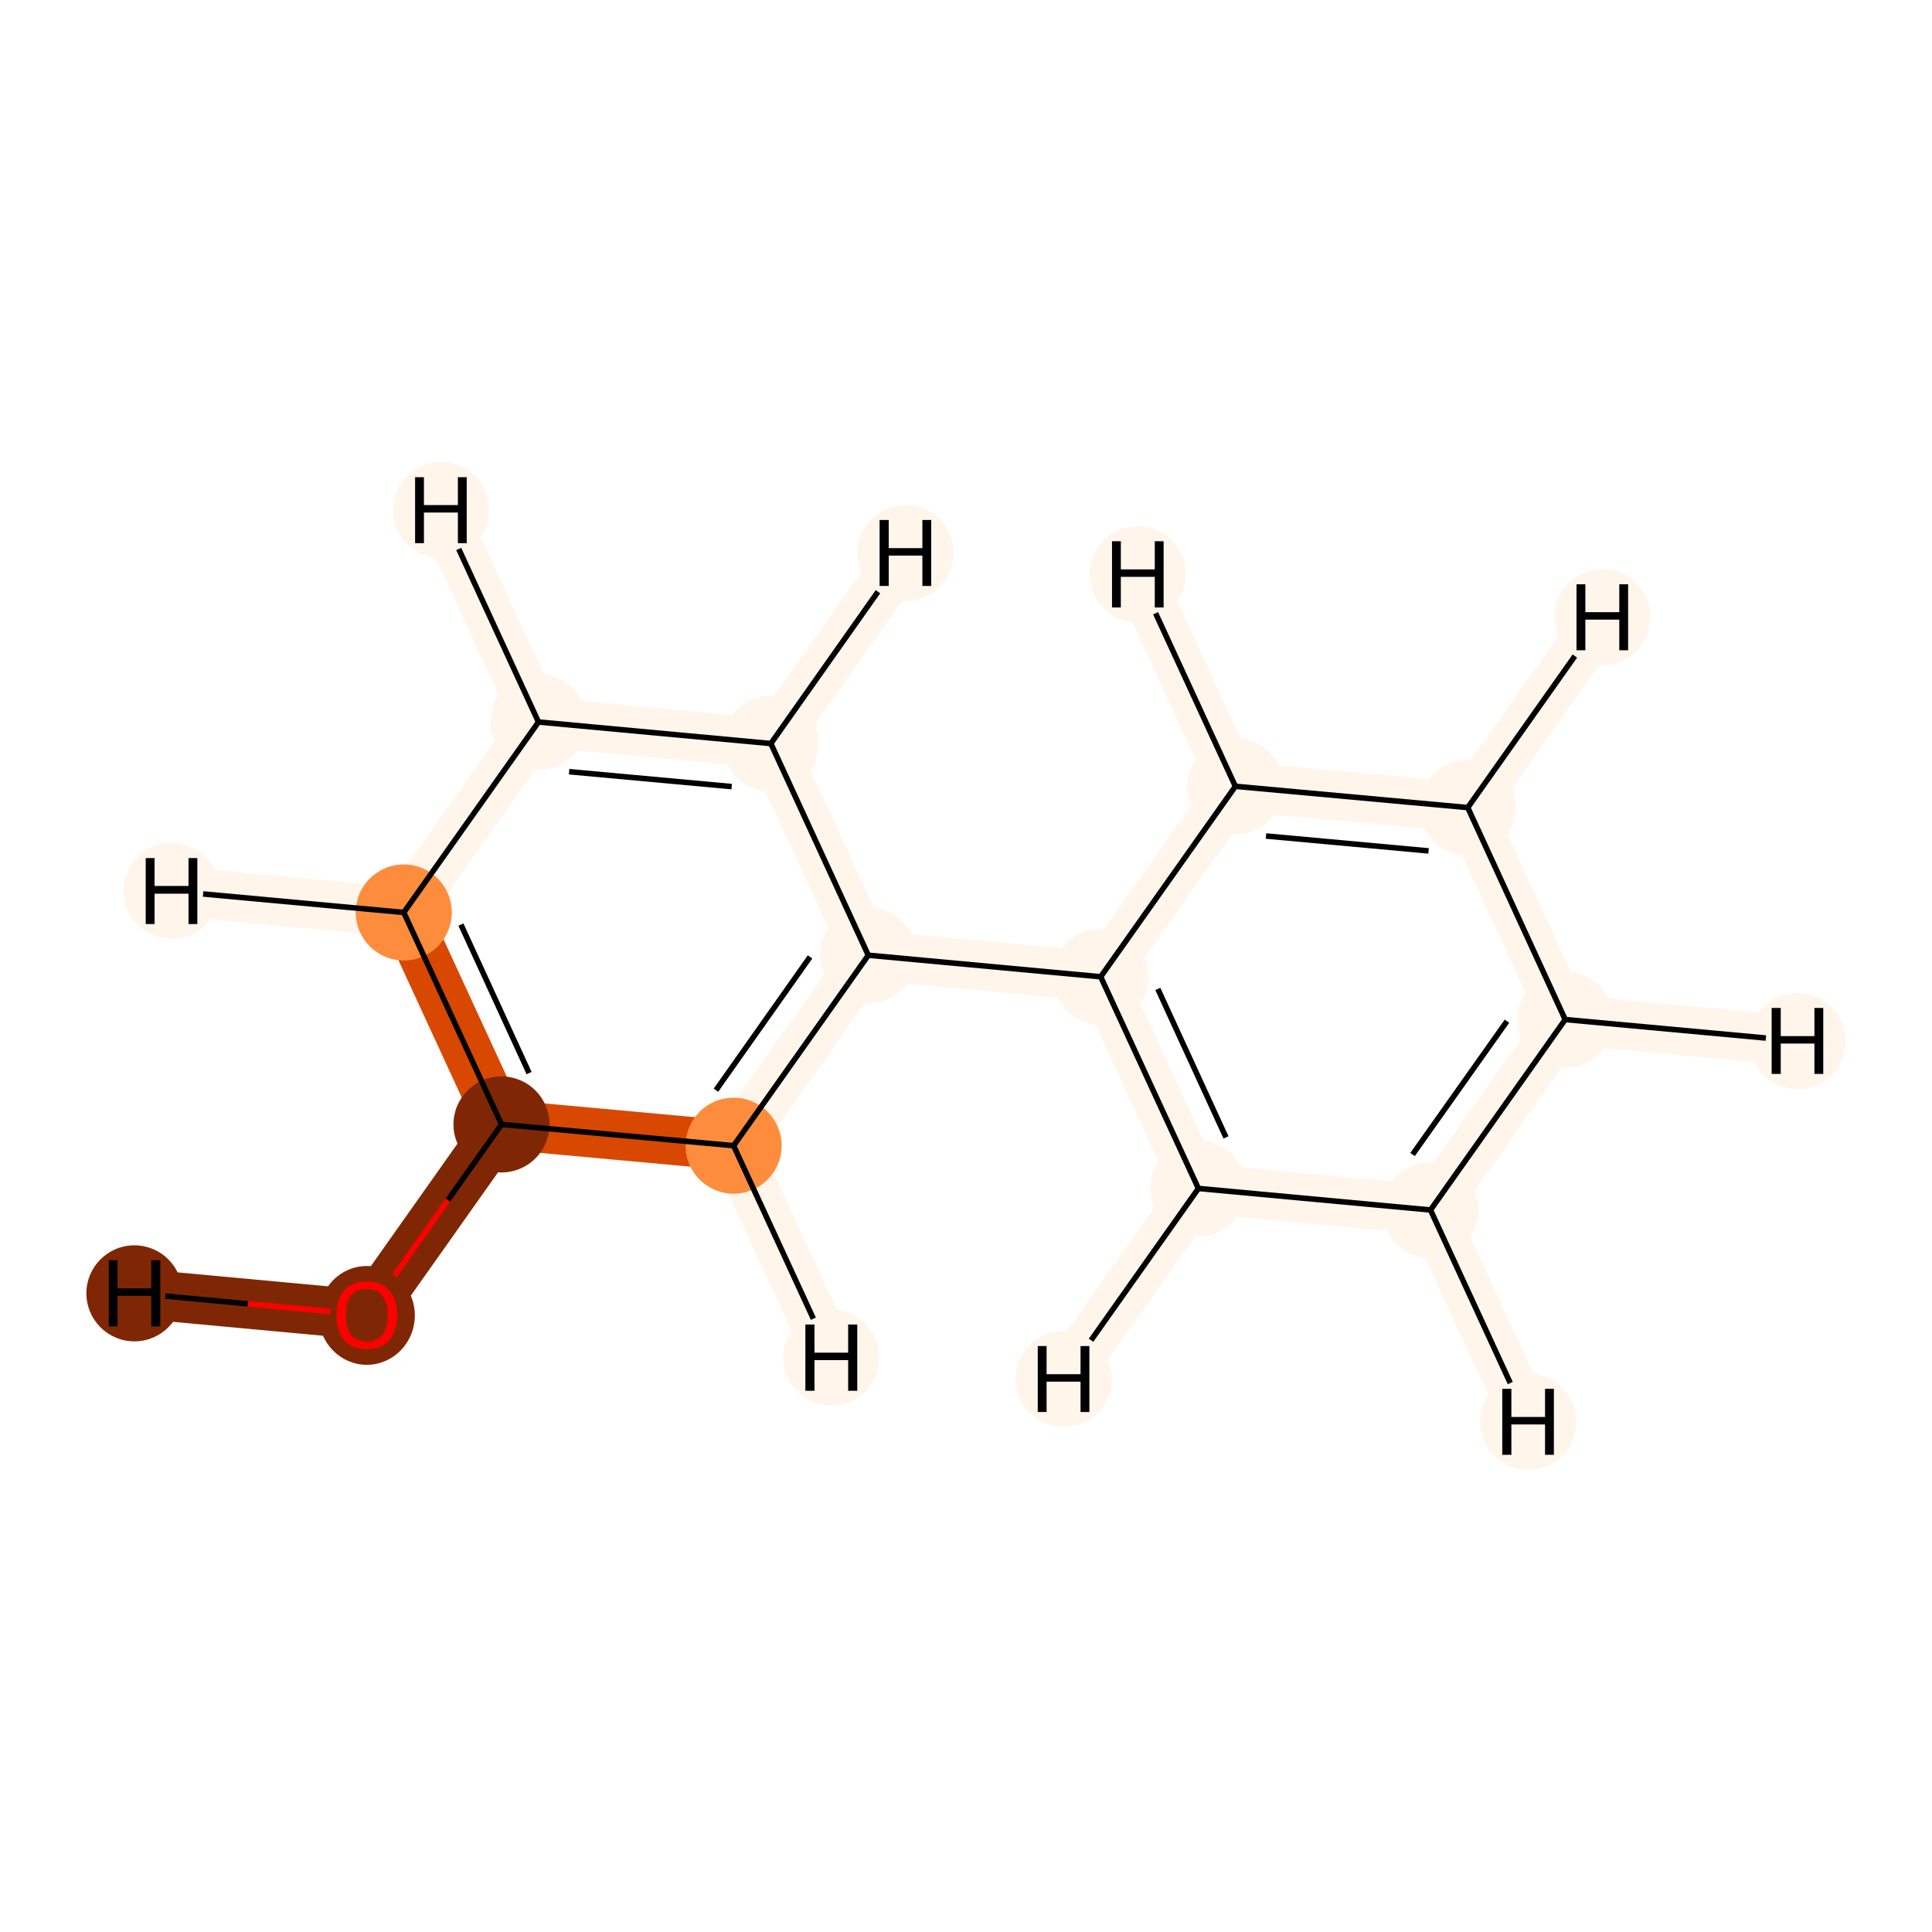 <?xml version='1.0' encoding='iso-8859-1'?>
<svg version='1.1' baseProfile='full'
              xmlns='http://www.w3.org/2000/svg'
                      xmlns:rdkit='http://www.rdkit.org/xml'
                      xmlns:xlink='http://www.w3.org/1999/xlink'
                  xml:space='preserve'
width='700px' height='700px' viewBox='0 0 700 700'>
<!-- END OF HEADER -->
<rect style='opacity:1.0;fill:#FFFFFF;stroke:none' width='700.0' height='700.0' x='0.0' y='0.0'> </rect>
<path d='M 132.9,476.4 L 181.7,407.4' style='fill:none;fill-rule:evenodd;stroke:#7F2704;stroke-width:18.0px;stroke-linecap:butt;stroke-linejoin:miter;stroke-opacity:1' />
<path d='M 132.9,476.4 L 48.7,468.6' style='fill:none;fill-rule:evenodd;stroke:#7F2704;stroke-width:18.0px;stroke-linecap:butt;stroke-linejoin:miter;stroke-opacity:1' />
<path d='M 181.7,407.4 L 146.3,330.6' style='fill:none;fill-rule:evenodd;stroke:#D94801;stroke-width:18.0px;stroke-linecap:butt;stroke-linejoin:miter;stroke-opacity:1' />
<path d='M 181.7,407.4 L 265.8,415.1' style='fill:none;fill-rule:evenodd;stroke:#D94801;stroke-width:18.0px;stroke-linecap:butt;stroke-linejoin:miter;stroke-opacity:1' />
<path d='M 146.3,330.6 L 195.1,261.6' style='fill:none;fill-rule:evenodd;stroke:#FFF5EB;stroke-width:18.0px;stroke-linecap:butt;stroke-linejoin:miter;stroke-opacity:1' />
<path d='M 146.3,330.6 L 62.2,322.8' style='fill:none;fill-rule:evenodd;stroke:#FFF5EB;stroke-width:18.0px;stroke-linecap:butt;stroke-linejoin:miter;stroke-opacity:1' />
<path d='M 195.1,261.6 L 279.3,269.4' style='fill:none;fill-rule:evenodd;stroke:#FFF5EB;stroke-width:18.0px;stroke-linecap:butt;stroke-linejoin:miter;stroke-opacity:1' />
<path d='M 195.1,261.6 L 159.8,184.8' style='fill:none;fill-rule:evenodd;stroke:#FFF5EB;stroke-width:18.0px;stroke-linecap:butt;stroke-linejoin:miter;stroke-opacity:1' />
<path d='M 279.3,269.4 L 314.6,346.1' style='fill:none;fill-rule:evenodd;stroke:#FFF5EB;stroke-width:18.0px;stroke-linecap:butt;stroke-linejoin:miter;stroke-opacity:1' />
<path d='M 279.3,269.4 L 328.1,200.4' style='fill:none;fill-rule:evenodd;stroke:#FFF5EB;stroke-width:18.0px;stroke-linecap:butt;stroke-linejoin:miter;stroke-opacity:1' />
<path d='M 314.6,346.1 L 265.8,415.1' style='fill:none;fill-rule:evenodd;stroke:#FFF5EB;stroke-width:18.0px;stroke-linecap:butt;stroke-linejoin:miter;stroke-opacity:1' />
<path d='M 314.6,346.1 L 398.8,353.9' style='fill:none;fill-rule:evenodd;stroke:#FFF5EB;stroke-width:18.0px;stroke-linecap:butt;stroke-linejoin:miter;stroke-opacity:1' />
<path d='M 265.8,415.1 L 301.2,491.9' style='fill:none;fill-rule:evenodd;stroke:#FFF5EB;stroke-width:18.0px;stroke-linecap:butt;stroke-linejoin:miter;stroke-opacity:1' />
<path d='M 398.8,353.9 L 434.2,430.6' style='fill:none;fill-rule:evenodd;stroke:#FFF5EB;stroke-width:18.0px;stroke-linecap:butt;stroke-linejoin:miter;stroke-opacity:1' />
<path d='M 398.8,353.9 L 447.6,284.9' style='fill:none;fill-rule:evenodd;stroke:#FFF5EB;stroke-width:18.0px;stroke-linecap:butt;stroke-linejoin:miter;stroke-opacity:1' />
<path d='M 434.2,430.6 L 518.3,438.4' style='fill:none;fill-rule:evenodd;stroke:#FFF5EB;stroke-width:18.0px;stroke-linecap:butt;stroke-linejoin:miter;stroke-opacity:1' />
<path d='M 434.2,430.6 L 385.4,499.6' style='fill:none;fill-rule:evenodd;stroke:#FFF5EB;stroke-width:18.0px;stroke-linecap:butt;stroke-linejoin:miter;stroke-opacity:1' />
<path d='M 518.3,438.4 L 567.1,369.4' style='fill:none;fill-rule:evenodd;stroke:#FFF5EB;stroke-width:18.0px;stroke-linecap:butt;stroke-linejoin:miter;stroke-opacity:1' />
<path d='M 518.3,438.4 L 553.7,515.2' style='fill:none;fill-rule:evenodd;stroke:#FFF5EB;stroke-width:18.0px;stroke-linecap:butt;stroke-linejoin:miter;stroke-opacity:1' />
<path d='M 567.1,369.4 L 531.8,292.6' style='fill:none;fill-rule:evenodd;stroke:#FFF5EB;stroke-width:18.0px;stroke-linecap:butt;stroke-linejoin:miter;stroke-opacity:1' />
<path d='M 567.1,369.4 L 651.3,377.2' style='fill:none;fill-rule:evenodd;stroke:#FFF5EB;stroke-width:18.0px;stroke-linecap:butt;stroke-linejoin:miter;stroke-opacity:1' />
<path d='M 531.8,292.6 L 447.6,284.9' style='fill:none;fill-rule:evenodd;stroke:#FFF5EB;stroke-width:18.0px;stroke-linecap:butt;stroke-linejoin:miter;stroke-opacity:1' />
<path d='M 531.8,292.6 L 580.6,223.6' style='fill:none;fill-rule:evenodd;stroke:#FFF5EB;stroke-width:18.0px;stroke-linecap:butt;stroke-linejoin:miter;stroke-opacity:1' />
<path d='M 447.6,284.9 L 412.2,208.1' style='fill:none;fill-rule:evenodd;stroke:#FFF5EB;stroke-width:18.0px;stroke-linecap:butt;stroke-linejoin:miter;stroke-opacity:1' />
<ellipse cx='132.9' cy='476.6' rx='16.9' ry='17.4'  style='fill:#7F2704;fill-rule:evenodd;stroke:#7F2704;stroke-width:1.0px;stroke-linecap:butt;stroke-linejoin:miter;stroke-opacity:1' />
<ellipse cx='181.7' cy='407.4' rx='16.9' ry='16.9'  style='fill:#7F2704;fill-rule:evenodd;stroke:#7F2704;stroke-width:1.0px;stroke-linecap:butt;stroke-linejoin:miter;stroke-opacity:1' />
<ellipse cx='146.3' cy='330.6' rx='16.9' ry='16.9'  style='fill:#FD8D3C;fill-rule:evenodd;stroke:#FD8D3C;stroke-width:1.0px;stroke-linecap:butt;stroke-linejoin:miter;stroke-opacity:1' />
<ellipse cx='195.1' cy='261.6' rx='16.9' ry='16.9'  style='fill:#FFF5EB;fill-rule:evenodd;stroke:#FFF5EB;stroke-width:1.0px;stroke-linecap:butt;stroke-linejoin:miter;stroke-opacity:1' />
<ellipse cx='279.3' cy='269.4' rx='16.9' ry='16.9'  style='fill:#FFF5EB;fill-rule:evenodd;stroke:#FFF5EB;stroke-width:1.0px;stroke-linecap:butt;stroke-linejoin:miter;stroke-opacity:1' />
<ellipse cx='314.6' cy='346.1' rx='16.9' ry='16.9'  style='fill:#FFF5EB;fill-rule:evenodd;stroke:#FFF5EB;stroke-width:1.0px;stroke-linecap:butt;stroke-linejoin:miter;stroke-opacity:1' />
<ellipse cx='265.8' cy='415.1' rx='16.9' ry='16.9'  style='fill:#FD8D3C;fill-rule:evenodd;stroke:#FD8D3C;stroke-width:1.0px;stroke-linecap:butt;stroke-linejoin:miter;stroke-opacity:1' />
<ellipse cx='398.8' cy='353.9' rx='16.9' ry='16.9'  style='fill:#FFF5EB;fill-rule:evenodd;stroke:#FFF5EB;stroke-width:1.0px;stroke-linecap:butt;stroke-linejoin:miter;stroke-opacity:1' />
<ellipse cx='434.2' cy='430.6' rx='16.9' ry='16.9'  style='fill:#FFF5EB;fill-rule:evenodd;stroke:#FFF5EB;stroke-width:1.0px;stroke-linecap:butt;stroke-linejoin:miter;stroke-opacity:1' />
<ellipse cx='518.3' cy='438.4' rx='16.9' ry='16.9'  style='fill:#FFF5EB;fill-rule:evenodd;stroke:#FFF5EB;stroke-width:1.0px;stroke-linecap:butt;stroke-linejoin:miter;stroke-opacity:1' />
<ellipse cx='567.1' cy='369.4' rx='16.9' ry='16.9'  style='fill:#FFF5EB;fill-rule:evenodd;stroke:#FFF5EB;stroke-width:1.0px;stroke-linecap:butt;stroke-linejoin:miter;stroke-opacity:1' />
<ellipse cx='531.8' cy='292.6' rx='16.9' ry='16.9'  style='fill:#FFF5EB;fill-rule:evenodd;stroke:#FFF5EB;stroke-width:1.0px;stroke-linecap:butt;stroke-linejoin:miter;stroke-opacity:1' />
<ellipse cx='447.6' cy='284.9' rx='16.9' ry='16.9'  style='fill:#FFF5EB;fill-rule:evenodd;stroke:#FFF5EB;stroke-width:1.0px;stroke-linecap:butt;stroke-linejoin:miter;stroke-opacity:1' />
<ellipse cx='48.7' cy='468.6' rx='16.9' ry='16.9'  style='fill:#7F2704;fill-rule:evenodd;stroke:#7F2704;stroke-width:1.0px;stroke-linecap:butt;stroke-linejoin:miter;stroke-opacity:1' />
<ellipse cx='62.2' cy='322.8' rx='16.9' ry='16.9'  style='fill:#FFF5EB;fill-rule:evenodd;stroke:#FFF5EB;stroke-width:1.0px;stroke-linecap:butt;stroke-linejoin:miter;stroke-opacity:1' />
<ellipse cx='159.8' cy='184.8' rx='16.9' ry='16.9'  style='fill:#FFF5EB;fill-rule:evenodd;stroke:#FFF5EB;stroke-width:1.0px;stroke-linecap:butt;stroke-linejoin:miter;stroke-opacity:1' />
<ellipse cx='328.1' cy='200.4' rx='16.9' ry='16.9'  style='fill:#FFF5EB;fill-rule:evenodd;stroke:#FFF5EB;stroke-width:1.0px;stroke-linecap:butt;stroke-linejoin:miter;stroke-opacity:1' />
<ellipse cx='301.2' cy='491.9' rx='16.9' ry='16.9'  style='fill:#FFF5EB;fill-rule:evenodd;stroke:#FFF5EB;stroke-width:1.0px;stroke-linecap:butt;stroke-linejoin:miter;stroke-opacity:1' />
<ellipse cx='385.4' cy='499.6' rx='16.9' ry='16.9'  style='fill:#FFF5EB;fill-rule:evenodd;stroke:#FFF5EB;stroke-width:1.0px;stroke-linecap:butt;stroke-linejoin:miter;stroke-opacity:1' />
<ellipse cx='553.7' cy='515.2' rx='16.9' ry='16.9'  style='fill:#FFF5EB;fill-rule:evenodd;stroke:#FFF5EB;stroke-width:1.0px;stroke-linecap:butt;stroke-linejoin:miter;stroke-opacity:1' />
<ellipse cx='651.3' cy='377.2' rx='16.9' ry='16.9'  style='fill:#FFF5EB;fill-rule:evenodd;stroke:#FFF5EB;stroke-width:1.0px;stroke-linecap:butt;stroke-linejoin:miter;stroke-opacity:1' />
<ellipse cx='580.6' cy='223.6' rx='16.9' ry='16.9'  style='fill:#FFF5EB;fill-rule:evenodd;stroke:#FFF5EB;stroke-width:1.0px;stroke-linecap:butt;stroke-linejoin:miter;stroke-opacity:1' />
<ellipse cx='412.2' cy='208.1' rx='16.9' ry='16.9'  style='fill:#FFF5EB;fill-rule:evenodd;stroke:#FFF5EB;stroke-width:1.0px;stroke-linecap:butt;stroke-linejoin:miter;stroke-opacity:1' />
<path class='bond-0 atom-0 atom-1' d='M 142.9,462.2 L 162.3,434.8' style='fill:none;fill-rule:evenodd;stroke:#FF0000;stroke-width:2.0px;stroke-linecap:butt;stroke-linejoin:miter;stroke-opacity:1' />
<path class='bond-0 atom-0 atom-1' d='M 162.3,434.8 L 181.7,407.4' style='fill:none;fill-rule:evenodd;stroke:#000000;stroke-width:2.0px;stroke-linecap:butt;stroke-linejoin:miter;stroke-opacity:1' />
<path class='bond-14 atom-0 atom-13' d='M 119.8,475.2 L 89.8,472.4' style='fill:none;fill-rule:evenodd;stroke:#FF0000;stroke-width:2.0px;stroke-linecap:butt;stroke-linejoin:miter;stroke-opacity:1' />
<path class='bond-14 atom-0 atom-13' d='M 89.8,472.4 L 59.9,469.6' style='fill:none;fill-rule:evenodd;stroke:#000000;stroke-width:2.0px;stroke-linecap:butt;stroke-linejoin:miter;stroke-opacity:1' />
<path class='bond-1 atom-1 atom-2' d='M 181.7,407.4 L 146.3,330.6' style='fill:none;fill-rule:evenodd;stroke:#000000;stroke-width:2.0px;stroke-linecap:butt;stroke-linejoin:miter;stroke-opacity:1' />
<path class='bond-1 atom-1 atom-2' d='M 191.7,388.8 L 167.0,335.0' style='fill:none;fill-rule:evenodd;stroke:#000000;stroke-width:2.0px;stroke-linecap:butt;stroke-linejoin:miter;stroke-opacity:1' />
<path class='bond-12 atom-6 atom-1' d='M 265.8,415.1 L 181.7,407.4' style='fill:none;fill-rule:evenodd;stroke:#000000;stroke-width:2.0px;stroke-linecap:butt;stroke-linejoin:miter;stroke-opacity:1' />
<path class='bond-2 atom-2 atom-3' d='M 146.3,330.6 L 195.1,261.6' style='fill:none;fill-rule:evenodd;stroke:#000000;stroke-width:2.0px;stroke-linecap:butt;stroke-linejoin:miter;stroke-opacity:1' />
<path class='bond-15 atom-2 atom-14' d='M 146.3,330.6 L 73.6,323.9' style='fill:none;fill-rule:evenodd;stroke:#000000;stroke-width:2.0px;stroke-linecap:butt;stroke-linejoin:miter;stroke-opacity:1' />
<path class='bond-3 atom-3 atom-4' d='M 195.1,261.6 L 279.3,269.4' style='fill:none;fill-rule:evenodd;stroke:#000000;stroke-width:2.0px;stroke-linecap:butt;stroke-linejoin:miter;stroke-opacity:1' />
<path class='bond-3 atom-3 atom-4' d='M 206.2,279.6 L 265.1,285.0' style='fill:none;fill-rule:evenodd;stroke:#000000;stroke-width:2.0px;stroke-linecap:butt;stroke-linejoin:miter;stroke-opacity:1' />
<path class='bond-16 atom-3 atom-15' d='M 195.1,261.6 L 166.2,198.9' style='fill:none;fill-rule:evenodd;stroke:#000000;stroke-width:2.0px;stroke-linecap:butt;stroke-linejoin:miter;stroke-opacity:1' />
<path class='bond-4 atom-4 atom-5' d='M 279.3,269.4 L 314.6,346.1' style='fill:none;fill-rule:evenodd;stroke:#000000;stroke-width:2.0px;stroke-linecap:butt;stroke-linejoin:miter;stroke-opacity:1' />
<path class='bond-17 atom-4 atom-16' d='M 279.3,269.4 L 318.1,214.4' style='fill:none;fill-rule:evenodd;stroke:#000000;stroke-width:2.0px;stroke-linecap:butt;stroke-linejoin:miter;stroke-opacity:1' />
<path class='bond-5 atom-5 atom-6' d='M 314.6,346.1 L 265.8,415.1' style='fill:none;fill-rule:evenodd;stroke:#000000;stroke-width:2.0px;stroke-linecap:butt;stroke-linejoin:miter;stroke-opacity:1' />
<path class='bond-5 atom-5 atom-6' d='M 293.5,346.7 L 259.4,395.0' style='fill:none;fill-rule:evenodd;stroke:#000000;stroke-width:2.0px;stroke-linecap:butt;stroke-linejoin:miter;stroke-opacity:1' />
<path class='bond-6 atom-5 atom-7' d='M 314.6,346.1 L 398.8,353.9' style='fill:none;fill-rule:evenodd;stroke:#000000;stroke-width:2.0px;stroke-linecap:butt;stroke-linejoin:miter;stroke-opacity:1' />
<path class='bond-18 atom-6 atom-17' d='M 265.8,415.1 L 294.7,477.8' style='fill:none;fill-rule:evenodd;stroke:#000000;stroke-width:2.0px;stroke-linecap:butt;stroke-linejoin:miter;stroke-opacity:1' />
<path class='bond-7 atom-7 atom-8' d='M 398.8,353.9 L 434.2,430.6' style='fill:none;fill-rule:evenodd;stroke:#000000;stroke-width:2.0px;stroke-linecap:butt;stroke-linejoin:miter;stroke-opacity:1' />
<path class='bond-7 atom-7 atom-8' d='M 419.5,358.3 L 444.2,412.1' style='fill:none;fill-rule:evenodd;stroke:#000000;stroke-width:2.0px;stroke-linecap:butt;stroke-linejoin:miter;stroke-opacity:1' />
<path class='bond-13 atom-12 atom-7' d='M 447.6,284.9 L 398.8,353.9' style='fill:none;fill-rule:evenodd;stroke:#000000;stroke-width:2.0px;stroke-linecap:butt;stroke-linejoin:miter;stroke-opacity:1' />
<path class='bond-8 atom-8 atom-9' d='M 434.2,430.6 L 518.3,438.4' style='fill:none;fill-rule:evenodd;stroke:#000000;stroke-width:2.0px;stroke-linecap:butt;stroke-linejoin:miter;stroke-opacity:1' />
<path class='bond-19 atom-8 atom-18' d='M 434.2,430.6 L 395.3,485.6' style='fill:none;fill-rule:evenodd;stroke:#000000;stroke-width:2.0px;stroke-linecap:butt;stroke-linejoin:miter;stroke-opacity:1' />
<path class='bond-9 atom-9 atom-10' d='M 518.3,438.4 L 567.1,369.4' style='fill:none;fill-rule:evenodd;stroke:#000000;stroke-width:2.0px;stroke-linecap:butt;stroke-linejoin:miter;stroke-opacity:1' />
<path class='bond-9 atom-9 atom-10' d='M 511.8,418.3 L 546.0,370.0' style='fill:none;fill-rule:evenodd;stroke:#000000;stroke-width:2.0px;stroke-linecap:butt;stroke-linejoin:miter;stroke-opacity:1' />
<path class='bond-20 atom-9 atom-19' d='M 518.3,438.4 L 547.2,501.1' style='fill:none;fill-rule:evenodd;stroke:#000000;stroke-width:2.0px;stroke-linecap:butt;stroke-linejoin:miter;stroke-opacity:1' />
<path class='bond-10 atom-10 atom-11' d='M 567.1,369.4 L 531.8,292.6' style='fill:none;fill-rule:evenodd;stroke:#000000;stroke-width:2.0px;stroke-linecap:butt;stroke-linejoin:miter;stroke-opacity:1' />
<path class='bond-21 atom-10 atom-20' d='M 567.1,369.4 L 639.8,376.1' style='fill:none;fill-rule:evenodd;stroke:#000000;stroke-width:2.0px;stroke-linecap:butt;stroke-linejoin:miter;stroke-opacity:1' />
<path class='bond-11 atom-11 atom-12' d='M 531.8,292.6 L 447.6,284.9' style='fill:none;fill-rule:evenodd;stroke:#000000;stroke-width:2.0px;stroke-linecap:butt;stroke-linejoin:miter;stroke-opacity:1' />
<path class='bond-11 atom-11 atom-12' d='M 517.6,308.3 L 458.7,302.9' style='fill:none;fill-rule:evenodd;stroke:#000000;stroke-width:2.0px;stroke-linecap:butt;stroke-linejoin:miter;stroke-opacity:1' />
<path class='bond-22 atom-11 atom-21' d='M 531.8,292.6 L 570.6,237.7' style='fill:none;fill-rule:evenodd;stroke:#000000;stroke-width:2.0px;stroke-linecap:butt;stroke-linejoin:miter;stroke-opacity:1' />
<path class='bond-23 atom-12 atom-22' d='M 447.6,284.9 L 418.7,222.2' style='fill:none;fill-rule:evenodd;stroke:#000000;stroke-width:2.0px;stroke-linecap:butt;stroke-linejoin:miter;stroke-opacity:1' />
<path  class='atom-0' d='M 121.9 476.4
Q 121.9 470.7, 124.7 467.5
Q 127.6 464.3, 132.9 464.3
Q 138.2 464.3, 141.0 467.5
Q 143.9 470.7, 143.9 476.4
Q 143.9 482.2, 141.0 485.6
Q 138.1 488.8, 132.9 488.8
Q 127.6 488.8, 124.7 485.6
Q 121.9 482.3, 121.9 476.4
M 132.9 486.1
Q 136.5 486.1, 138.5 483.7
Q 140.5 481.2, 140.5 476.4
Q 140.5 471.7, 138.5 469.4
Q 136.5 467.0, 132.9 467.0
Q 129.2 467.0, 127.2 469.3
Q 125.3 471.7, 125.3 476.4
Q 125.3 481.3, 127.2 483.7
Q 129.2 486.1, 132.9 486.1
' fill='#FF0000'/>
<path  class='atom-13' d='M 39.4 456.6
L 42.6 456.6
L 42.6 466.8
L 54.8 466.8
L 54.8 456.6
L 58.1 456.6
L 58.1 480.6
L 54.8 480.6
L 54.8 469.5
L 42.6 469.5
L 42.6 480.6
L 39.4 480.6
L 39.4 456.6
' fill='#000000'/>
<path  class='atom-14' d='M 52.8 310.9
L 56.0 310.9
L 56.0 321.0
L 68.3 321.0
L 68.3 310.9
L 71.5 310.9
L 71.5 334.8
L 68.3 334.8
L 68.3 323.8
L 56.0 323.8
L 56.0 334.8
L 52.8 334.8
L 52.8 310.9
' fill='#000000'/>
<path  class='atom-15' d='M 150.4 172.9
L 153.6 172.9
L 153.6 183.0
L 165.9 183.0
L 165.9 172.9
L 169.1 172.9
L 169.1 196.8
L 165.9 196.8
L 165.9 185.7
L 153.6 185.7
L 153.6 196.8
L 150.4 196.8
L 150.4 172.9
' fill='#000000'/>
<path  class='atom-16' d='M 318.7 188.4
L 322.0 188.4
L 322.0 198.6
L 334.2 198.6
L 334.2 188.4
L 337.4 188.4
L 337.4 212.3
L 334.2 212.3
L 334.2 201.3
L 322.0 201.3
L 322.0 212.3
L 318.7 212.3
L 318.7 188.4
' fill='#000000'/>
<path  class='atom-17' d='M 291.8 479.9
L 295.1 479.9
L 295.1 490.1
L 307.3 490.1
L 307.3 479.9
L 310.6 479.9
L 310.6 503.9
L 307.3 503.9
L 307.3 492.8
L 295.1 492.8
L 295.1 503.9
L 291.8 503.9
L 291.8 479.9
' fill='#000000'/>
<path  class='atom-18' d='M 376.0 487.7
L 379.2 487.7
L 379.2 497.9
L 391.5 497.9
L 391.5 487.7
L 394.7 487.7
L 394.7 511.6
L 391.5 511.6
L 391.5 500.6
L 379.2 500.6
L 379.2 511.6
L 376.0 511.6
L 376.0 487.7
' fill='#000000'/>
<path  class='atom-19' d='M 544.3 503.2
L 547.6 503.2
L 547.6 513.4
L 559.8 513.4
L 559.8 503.2
L 563.0 503.2
L 563.0 527.1
L 559.8 527.1
L 559.8 516.1
L 547.6 516.1
L 547.6 527.1
L 544.3 527.1
L 544.3 503.2
' fill='#000000'/>
<path  class='atom-20' d='M 641.9 365.2
L 645.2 365.2
L 645.2 375.4
L 657.4 375.4
L 657.4 365.2
L 660.6 365.2
L 660.6 389.1
L 657.4 389.1
L 657.4 378.1
L 645.2 378.1
L 645.2 389.1
L 641.9 389.1
L 641.9 365.2
' fill='#000000'/>
<path  class='atom-21' d='M 571.2 211.7
L 574.4 211.7
L 574.4 221.8
L 586.7 221.8
L 586.7 211.7
L 589.9 211.7
L 589.9 235.6
L 586.7 235.6
L 586.7 224.5
L 574.4 224.5
L 574.4 235.6
L 571.2 235.6
L 571.2 211.7
' fill='#000000'/>
<path  class='atom-22' d='M 402.9 196.1
L 406.1 196.1
L 406.1 206.3
L 418.4 206.3
L 418.4 196.1
L 421.6 196.1
L 421.6 220.1
L 418.4 220.1
L 418.4 209.0
L 406.1 209.0
L 406.1 220.1
L 402.9 220.1
L 402.9 196.1
' fill='#000000'/>
</svg>
